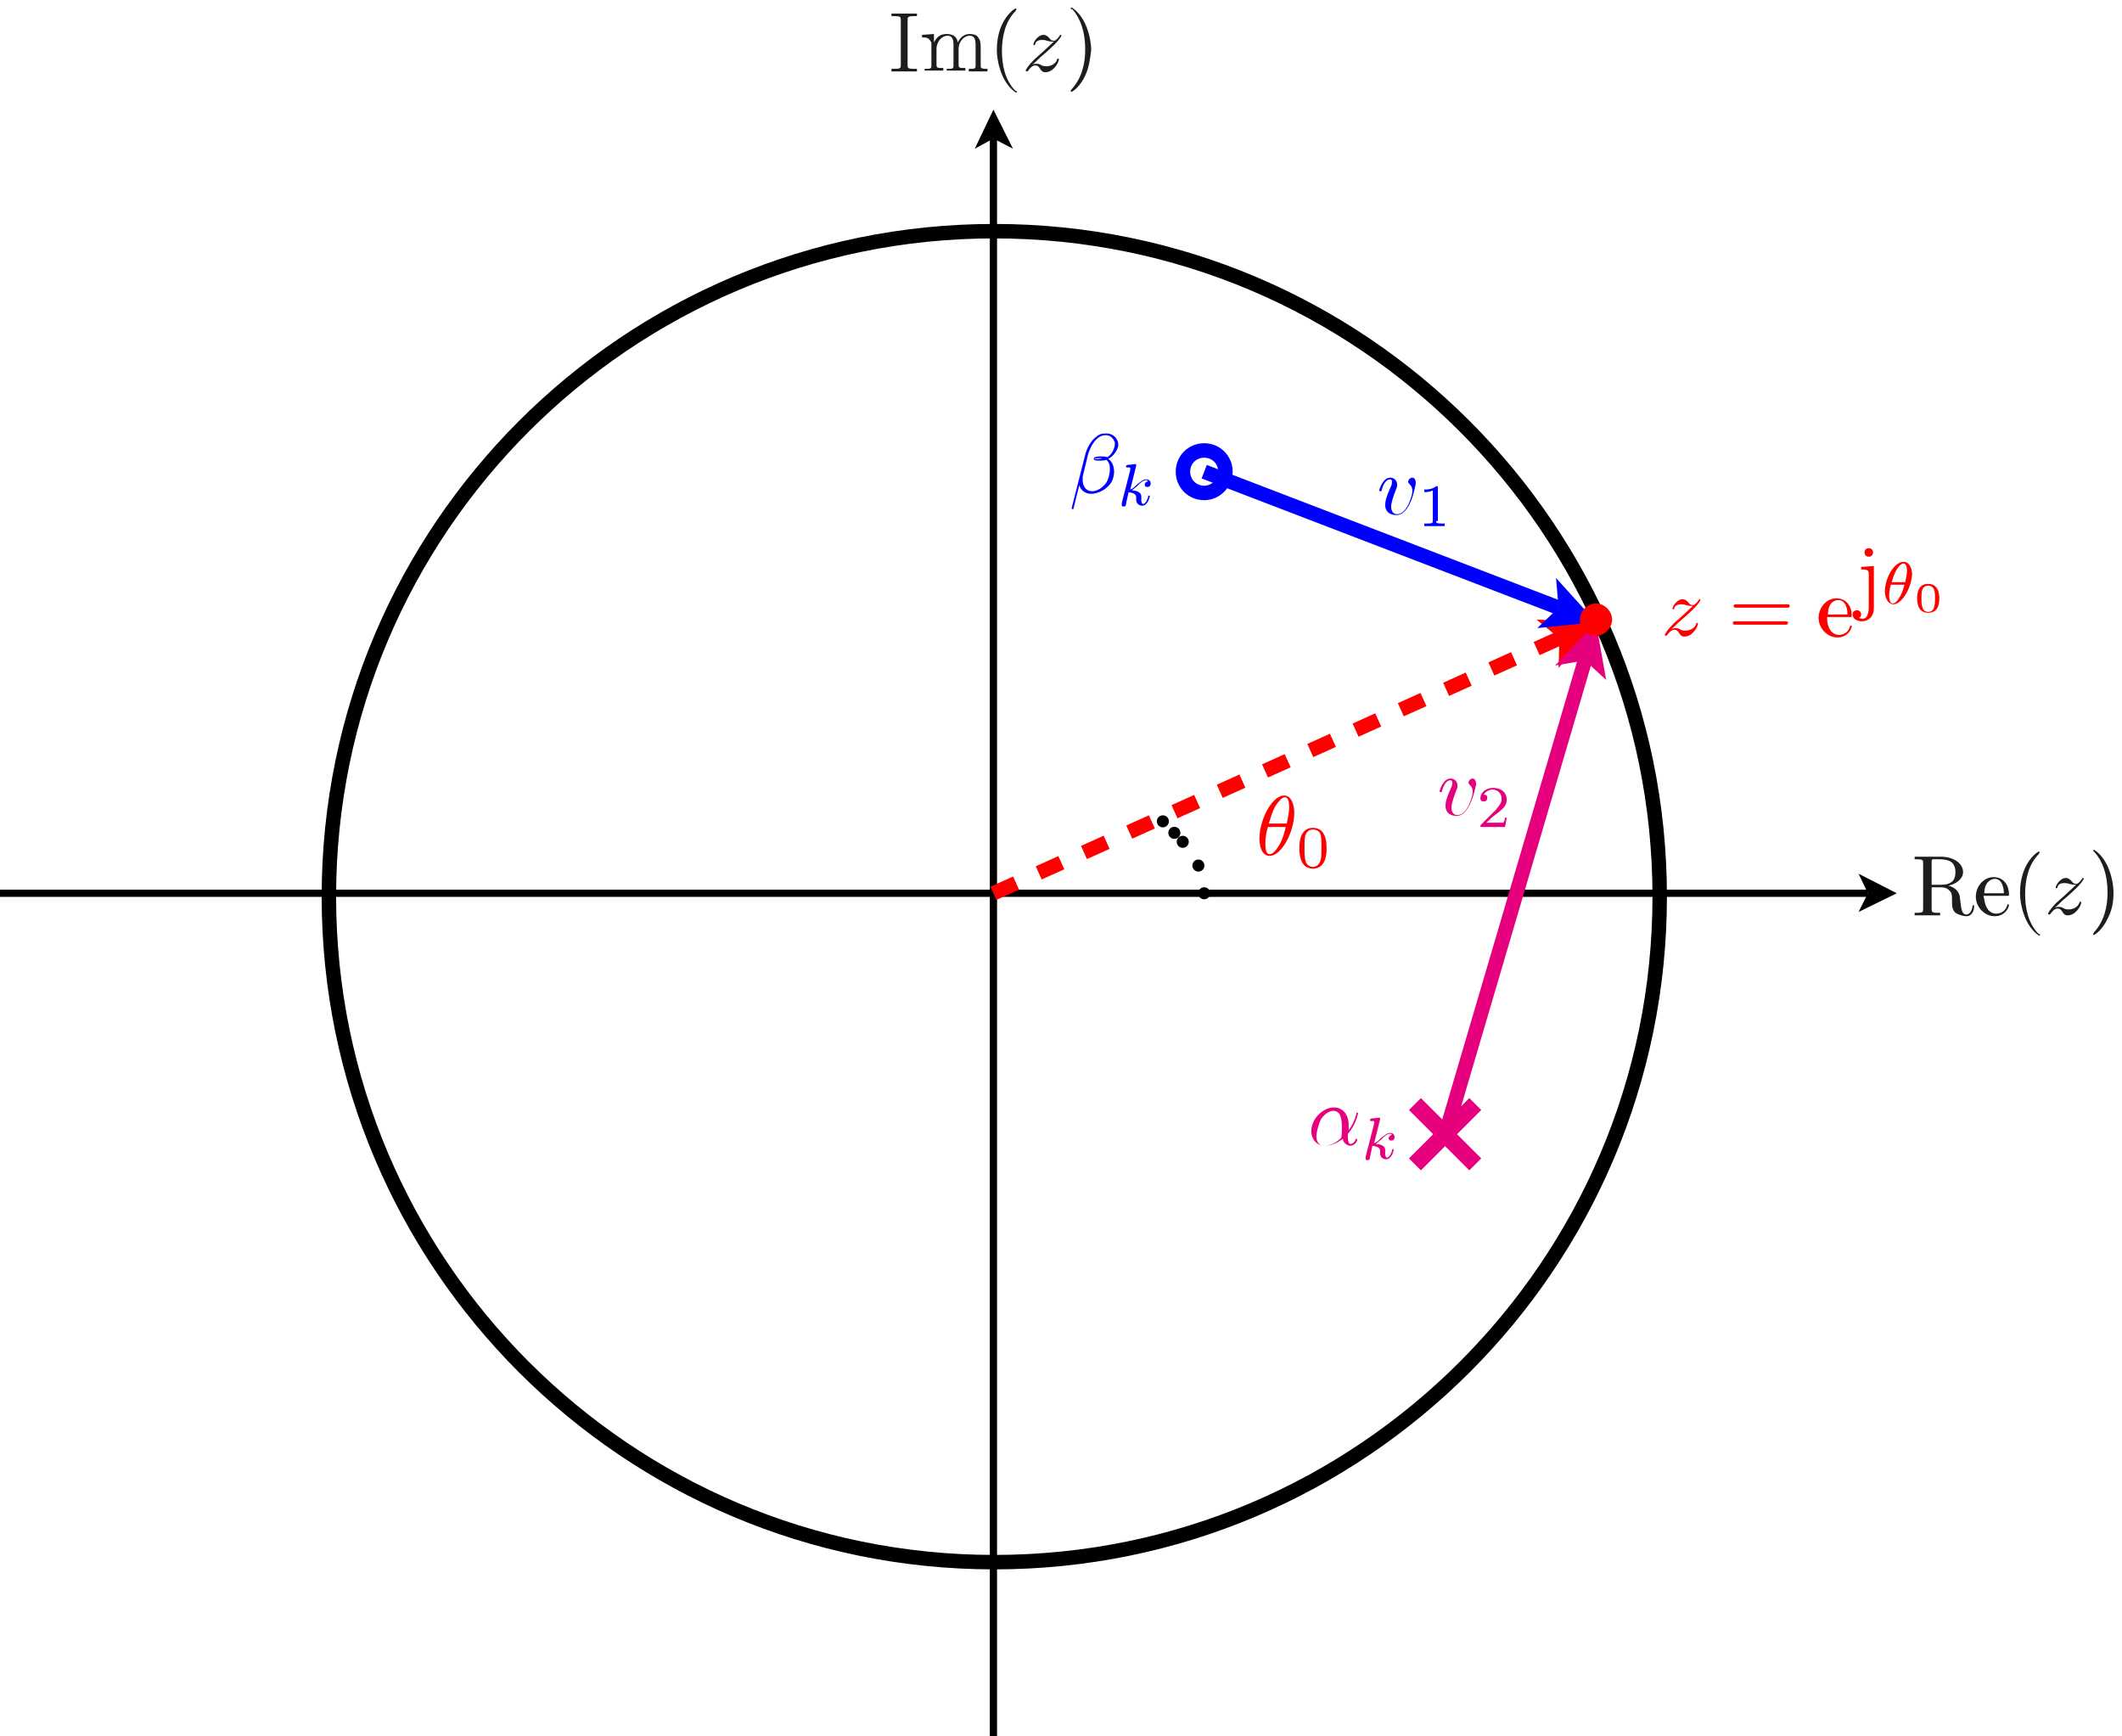 <?xml version="1.0" encoding="utf-8"?>
<!-- Generator: Adobe Illustrator 22.1.0, SVG Export Plug-In . SVG Version: 6.00 Build 0)  -->
<svg version="1.1" id="Layer_1" xmlns="http://www.w3.org/2000/svg" xmlns:xlink="http://www.w3.org/1999/xlink" x="0px" y="0px"
	 viewBox="0 0 249.7 204.3" style="enable-background:new 0 0 249.7 204.3;" xml:space="preserve">
<style type="text/css">
	.st0{fill:#0000FF;}
	.st1{fill:#E6007E;}
	.st2{fill:none;stroke:#000000;stroke-width:1.701;stroke-miterlimit:10;}
	.st3{fill:none;stroke:#000000;stroke-width:0.85;stroke-miterlimit:10;}
	.st4{fill:#FF0000;}
	.st5{fill:none;stroke:#FF0000;stroke-width:1.701;stroke-miterlimit:10;stroke-dasharray:2.921,2.921;}
	.st6{fill:none;stroke:#0000FF;stroke-width:1.701;stroke-miterlimit:10;}
	.st7{fill:none;stroke:#E6007E;stroke-width:1.701;stroke-miterlimit:10;}
	.st8{fill:none;stroke:#E6007E;stroke-width:1.984;stroke-miterlimit:10;}
	.st9{fill:none;stroke:#000000;stroke-width:1.417;stroke-linecap:round;stroke-miterlimit:10;stroke-dasharray:0,3.358;}
	.st10{fill:#1D1D1B;}
</style>
<g>
	<g>
		<path class="st0" d="M130.4,54c0.4,0.2,0.7,0.8,0.7,1.5c0,0.7-0.3,1.4-0.8,1.8c-0.4,0.4-1.2,0.8-1.9,0.8c-0.7,0-1.2-0.4-1.4-1
			l-0.7,2.8c0,0,0,0-0.1,0c-0.1,0-0.1-0.1-0.1-0.1l1.6-6.3c0.2-0.8,0.7-1.7,1.3-2.1c0.3-0.3,0.6-0.4,1.2-0.4c0.8,0,1.4,0.6,1.4,1.4
			C131.5,53,131,53.7,130.4,54z M130.1,51.2c-1.2,0-1.9,1.6-2.1,2.4l-0.6,2.5c0,0.2,0,0.3,0,0.4c0,0.7,0.4,1.3,1.1,1.3
			c0.6,0,1.2-0.4,1.6-0.9c0.3-0.4,0.5-1.1,0.5-1.7c0-0.5-0.1-0.8-0.4-1.1c-0.3,0.1-0.4,0.1-0.8,0.1c-0.2,0-0.7,0-0.7-0.2
			c0-0.3,0.6-0.3,0.8-0.3c0.3,0,0.5,0,0.8,0.1c0.5-0.3,0.9-1,0.9-1.7C131,51.5,130.6,51.2,130.1,51.2z M129.3,53.9
			c-0.1,0-0.5,0-0.5,0.1c0.1,0,0.3,0,0.4,0c0.2,0,0.3,0,0.5-0.1C129.6,53.9,129.5,53.9,129.3,53.9z"/>
	</g>
	<g>
		<path class="st0" d="M133,57.6c0.3-0.1,0.5-0.3,0.8-0.6c0.4-0.3,0.7-0.6,1.1-0.6c0.4,0,0.5,0.3,0.5,0.5c0,0.3-0.2,0.4-0.4,0.4
			c-0.2,0-0.3-0.1-0.3-0.3c0-0.1,0.1-0.3,0.4-0.4c-0.1-0.1-0.1-0.1-0.2-0.1c-0.4,0-0.7,0.3-1.1,0.7c-0.1,0.1-0.4,0.3-0.6,0.5
			c0.3,0,1.1,0.1,1.1,0.7c0,0.1,0,0.2,0,0.2c0,0.2,0,0.2,0,0.3c0,0.2,0.1,0.4,0.2,0.4c0.3,0,0.5-0.5,0.6-0.8c0-0.1,0-0.2,0.1-0.2
			c0,0,0.1,0,0.1,0.1c0,0-0.2,1.1-0.9,1.1c-0.3,0-0.7-0.2-0.7-0.7c0-0.1,0-0.1,0-0.2c0-0.1,0-0.1,0-0.1c0-0.4-0.4-0.5-0.9-0.6
			c0,0.1-0.3,1.3-0.3,1.4c0,0.2-0.1,0.3-0.3,0.3c-0.2,0-0.2-0.1-0.2-0.2c0,0,0,0,0-0.2l1-3.9c0-0.1,0-0.1,0-0.2c0-0.1,0-0.1-0.3-0.1
			c-0.1,0-0.2,0-0.2-0.1c0-0.1,0.1-0.2,0.2-0.2c0.2,0,0.8-0.1,0.9-0.1c0.1,0,0.1,0.1,0.1,0.1c0,0,0,0.1,0,0.1L133,57.6z"/>
	</g>
	<g>
		<path class="st1" d="M158.6,133.1c0.5-0.6,0.8-1.3,1-2c0-0.2,0-0.2,0.1-0.2c0.1,0,0.1,0.1,0.1,0.1c0,0-0.2,1.2-1.1,2.3
			c-0.1,0.1-0.1,0.1-0.1,0.3c0,0.2,0,1,0.3,1c0,0,0.4,0,0.6-0.5c0-0.1,0.1-0.1,0.1-0.1c0.1,0,0.1,0,0.1,0.1c0,0.2-0.3,0.7-0.8,0.7
			c-0.4,0-0.8-0.3-0.9-0.8c-0.8,0.6-1.5,0.8-2.1,0.8c-1,0-1.6-0.8-1.6-1.7c0-1.4,1.3-2.8,2.7-2.8c0.7,0,1.7,0.5,1.7,2.1V133.1z
			 M157.9,132.8c0-0.8,0-2.1-1-2.1c-0.3,0-0.9,0.2-1.4,0.9c-0.3,0.5-0.6,1.6-0.6,2.1c0,0.6,0.3,1.1,0.9,1.1c0.4,0,1.2-0.1,2-0.9
			C157.9,133.7,157.9,133.1,157.9,132.8z"/>
	</g>
	<g>
		<path class="st1" d="M161.7,134.5c0.3-0.1,0.5-0.3,0.8-0.6c0.4-0.3,0.7-0.6,1.1-0.6c0.4,0,0.5,0.3,0.5,0.5c0,0.3-0.2,0.4-0.4,0.4
			c-0.2,0-0.3-0.1-0.3-0.3c0-0.1,0.1-0.3,0.4-0.4c-0.1-0.1-0.1-0.1-0.2-0.1c-0.4,0-0.7,0.3-1.1,0.7c-0.1,0.1-0.4,0.3-0.6,0.5
			c0.3,0,1.1,0.1,1.1,0.7c0,0.1,0,0.2,0,0.2c0,0.2,0,0.2,0,0.3c0,0.2,0.1,0.4,0.2,0.4c0.3,0,0.5-0.5,0.6-0.8c0-0.1,0-0.2,0.1-0.2
			c0,0,0.1,0,0.1,0.1c0,0-0.2,1.1-0.9,1.1c-0.3,0-0.7-0.2-0.7-0.7c0-0.1,0-0.1,0-0.2c0-0.1,0-0.1,0-0.1c0-0.4-0.4-0.5-0.9-0.6
			c0,0.1-0.3,1.3-0.3,1.4c0,0.2-0.1,0.3-0.3,0.3c-0.2,0-0.2-0.1-0.2-0.2c0,0,0,0,0-0.2l1-3.9c0-0.1,0-0.1,0-0.2c0-0.1,0-0.1-0.3-0.1
			c-0.1,0-0.2,0-0.2-0.1c0-0.1,0.1-0.2,0.2-0.2c0.2,0,0.8-0.1,0.9-0.1c0.1,0,0.1,0.1,0.1,0.1c0,0,0,0.1,0,0.1L161.7,134.5z"/>
	</g>
	<path class="st2" d="M195.3,105.5L195.3,105.5c0-43.2-35.1-78.3-78.3-78.3s-78.3,35.1-78.3,78.3c0,43.2,35.1,78.3,78.3,78.3
		S195.3,148.7,195.3,105.5L195.3,105.5z"/>
	<polyline points="218.7,107.3 223.2,105.1 218.7,102.8 219.8,105.1 	"/>
	<line class="st3" x1="0" y1="105.1" x2="219.8" y2="105.1"/>
	<polyline points="119.2,17.5 116.9,12.9 114.7,17.5 116.9,16.3 	"/>
	<line class="st3" x1="116.9" y1="204.3" x2="116.9" y2="16.3"/>
	<polyline class="st4" points="183.4,78.6 187.8,73.2 180.8,72.9 183.5,75.1 	"/>
	<line class="st5" x1="116.9" y1="105.1" x2="183.5" y2="75.1"/>
	<polyline class="st0" points="180.9,73.9 187.8,73.2 183.1,68 183.4,71.5 	"/>
	<line class="st6" x1="183.4" y1="71.5" x2="141.7" y2="55.5"/>
	<polyline class="st1" points="189,80 187.8,73.2 183,78.3 186.5,77.7 	"/>
	<line class="st7" x1="186.5" y1="77.7" x2="170.1" y2="133.4"/>
	<path class="st6" d="M144.2,55.5L144.2,55.5c0-1.4-1.1-2.5-2.5-2.5c-1.4,0-2.5,1.1-2.5,2.5s1.1,2.5,2.5,2.5
		C143.1,58,144.2,56.8,144.2,55.5L144.2,55.5z"/>
	<path class="st8" d="M166.5,129.9l7.1,7.1 M166.5,137l7.1-7.1"/>
	<path class="st9" d="M141.7,105.1c0-2.5-1-4.6-3.5-7.1l0,0c-2.5-2.5-2.5-2.5,0,0"/>
	<g>
		<path class="st4" d="M149.4,100.7c-0.9,0-1.2-1.1-1.2-2c0-2.3,1.5-5.1,2.9-5.1c1,0,1.2,1.4,1.2,2
			C152.3,97.9,150.8,100.7,149.4,100.7z M149.2,97.3c-0.3,1-0.3,1.6-0.3,2c0,0.9,0.2,1.2,0.5,1.2c0.4,0,0.8-0.5,1.2-1.2
			c0.4-0.7,0.6-1.6,0.7-2H149.2z M151.4,97c0.2-1,0.3-1.5,0.3-2c0-0.6-0.1-1.2-0.5-1.2c-0.4,0-0.8,0.6-1.1,1
			c-0.4,0.7-0.6,1.5-0.8,2.1H151.4z"/>
	</g>
	<g>
		<path class="st4" d="M154.5,102.2c-1.6,0-1.6-1.9-1.6-2.4c0-0.5,0-2.4,1.6-2.4c0.6,0,1,0.3,1.2,0.6c0.3,0.5,0.4,1,0.4,1.8
			C156.1,100.3,156.1,102.2,154.5,102.2z M155.4,101.2c0.1-0.4,0.1-1,0.1-1.5c0-0.6,0-1.1-0.1-1.5c-0.1-0.4-0.5-0.6-0.9-0.6
			c-0.3,0-0.7,0.1-0.9,0.7c-0.1,0.4-0.1,0.9-0.1,1.4c0,0.5,0,1.1,0.1,1.5c0.1,0.6,0.6,0.8,0.9,0.8
			C154.7,102,155.2,101.9,155.4,101.2z"/>
	</g>
	<g>
		<path class="st0" d="M164.3,60.6c-0.5,0-1.3-0.2-1.3-1.2c0-0.4,0.1-0.9,0.6-2c0.1-0.2,0.2-0.4,0.2-0.7c0-0.3-0.2-0.3-0.2-0.3
			c-0.3,0-0.7,0.2-1,1.2c0,0.2-0.1,0.2-0.2,0.2c0,0-0.1,0-0.1-0.1c0-0.1,0.4-1.5,1.3-1.5c0.5,0,0.8,0.4,0.8,0.8c0,0.2,0,0.3-0.1,0.5
			c-0.3,0.8-0.6,1.6-0.6,2.1c0,0.5,0.2,0.9,0.7,0.9c1.2,0,1.8-2.3,1.8-2.7c0-0.4-0.1-0.6-0.3-0.8c-0.1-0.1-0.2-0.2-0.2-0.3
			c0-0.2,0.2-0.5,0.5-0.5c0.2,0,0.4,0.2,0.4,0.7C166.5,57.3,166,60.6,164.3,60.6z"/>
	</g>
	<g>
		<path class="st0" d="M169,61.3c0,0.2,0,0.3,0.7,0.3h0.3v0.3c-0.2,0-1,0-1.2,0c-0.3,0-1.1,0-1.2,0v-0.3h0.3c0.7,0,0.7-0.1,0.7-0.3
			v-3.6c-0.4,0.2-0.8,0.2-1,0.2v-0.3c0.3,0,0.9,0,1.4-0.4c0.2,0,0.2,0,0.2,0.2V61.3z"/>
	</g>
	<g>
		<path class="st1" d="M171.4,96c-0.5,0-1.3-0.2-1.3-1.2c0-0.4,0.1-0.9,0.6-2c0.1-0.2,0.2-0.4,0.2-0.7c0-0.3-0.2-0.3-0.2-0.3
			c-0.3,0-0.7,0.2-1,1.2c0,0.2-0.1,0.2-0.2,0.2c0,0-0.1,0-0.1-0.1c0-0.1,0.4-1.5,1.3-1.5c0.5,0,0.8,0.4,0.8,0.8c0,0.2,0,0.3-0.1,0.5
			c-0.3,0.8-0.6,1.6-0.6,2.1c0,0.5,0.2,0.9,0.7,0.9c1.2,0,1.8-2.3,1.8-2.7c0-0.4-0.1-0.6-0.3-0.8c-0.1-0.1-0.2-0.2-0.2-0.3
			c0-0.2,0.2-0.5,0.5-0.5c0.2,0,0.4,0.2,0.4,0.7C173.6,92.7,173,96,171.4,96z"/>
	</g>
	<g>
		<path class="st1" d="M177.1,97.3h-2.9c0-0.2,0-0.2,0.1-0.3l1.7-1.7c0.2-0.3,0.7-0.7,0.7-1.3c0-0.6-0.4-1.1-1.1-1.1
			c-0.3,0-0.8,0.2-1,0.6c0.4,0,0.4,0.2,0.4,0.4c0,0.3-0.2,0.4-0.4,0.4c-0.1,0-0.4,0-0.4-0.4c0-0.6,0.6-1.2,1.5-1.2
			c0.9,0,1.6,0.5,1.6,1.4c0,0.7-0.5,1.1-1,1.5c-0.4,0.3-0.7,0.5-1.4,1.2h1.3c0.1,0,0.6,0,0.7,0c0.1-0.1,0.2-0.5,0.2-0.6h0.2
			L177.1,97.3z"/>
	</g>
	<g>
		<path class="st4" d="M187.8,74.8c-1.1,0-1.9-0.9-1.9-1.9c0-1,0.9-1.9,1.9-1.9c1,0,1.9,0.9,1.9,1.9
			C189.7,73.9,188.8,74.8,187.8,74.8z"/>
	</g>
	<g>
		<path class="st10" d="M230.6,105.4l0.1,0.8c0.1,0.9,0.2,1.4,0.7,1.4c0.2,0,0.6-0.2,0.7-0.9c0-0.1,0-0.2,0.1-0.2
			c0.1,0,0.1,0.1,0.1,0.2c0,0.3-0.2,1.1-0.9,1.1c-0.3,0-0.8-0.1-1.3-0.4c-0.4-0.4-0.4-0.8-0.4-1.4c0-0.7,0-1-0.4-1.3
			c-0.3-0.3-0.8-0.3-0.9-0.3h-1.1v2.5c0,0.4,0,0.5,0.8,0.5h0.2v0.3c-0.4,0-1.1,0-1.5,0s-1.1,0-1.5,0v-0.3h0.2c0.8,0,0.8-0.1,0.8-0.5
			v-5.3c0-0.4,0-0.5-0.8-0.5h-0.2v-0.3h3.1c1.5,0,2.6,0.8,2.6,1.8c0,0.8-0.8,1.4-1.7,1.6C229.9,104.4,230.4,104.7,230.6,105.4z
			 M228.4,104.1c1.5,0,1.7-0.8,1.7-1.5c0-1.4-1.1-1.5-2-1.5c-0.2,0-0.5,0-0.6,0c-0.2,0-0.2,0.1-0.2,0.4v2.6H228.4z"/>
		<path class="st10" d="M233.8,106.8c0.2,0.4,0.6,0.7,1.1,0.7c0.1,0,1,0,1.3-1c0-0.1,0-0.1,0.1-0.1c0,0,0.1,0,0.1,0.1
			c0,0.2-0.4,1.3-1.7,1.3c-1.1,0-2.2-1-2.2-2.3c0-1.2,0.9-2.3,2.1-2.3c1.2,0,1.8,1,1.8,2c0,0.2,0,0.2-0.2,0.2h-2.8
			C233.5,105.7,233.5,106.3,233.8,106.8z M235.8,105.1c0-0.4-0.1-1.7-1.1-1.7c-0.3,0-1.2,0.3-1.2,1.7H235.8z"/>
	</g>
	<g>
		<path class="st10" d="M240,110.1c-0.1,0-1-0.6-1.6-1.9c-0.5-1.1-0.7-2.3-0.7-3.1c0-0.8,0.1-1.9,0.6-3c0.6-1.3,1.5-1.9,1.6-1.9
			c0.1,0,0.1,0,0.1,0.1c0,0,0,0-0.1,0.2c-1.2,1.2-1.6,3-1.6,4.7c0,1.5,0.3,3.4,1.6,4.7C240.1,109.9,240.1,110,240,110.1
			C240.1,110.1,240.1,110.1,240,110.1z"/>
	</g>
	<g>
		<path class="st10" d="M242.2,106.7c0.2,0,0.4,0,0.7,0.2c0.2,0.1,0.4,0.1,0.6,0.1c0.3,0,1-0.2,1.2-0.8c0-0.1,0-0.1,0.1-0.1
			c0.1,0,0.1,0,0.1,0.1c0,0.3-0.6,1.5-1.6,1.5c-0.3,0-0.5-0.2-0.6-0.4c-0.2-0.3-0.3-0.4-0.6-0.4c-0.3,0-0.6,0.3-0.8,0.6
			c-0.1,0.1-0.1,0.1-0.2,0.1c0,0-0.1,0-0.1-0.1c0-0.1,0.3-0.6,1-1.3l0.9-0.8c0.2-0.2,1-0.9,1.4-1.3c-0.3,0-0.4,0-0.8-0.1
			c-0.2-0.1-0.4-0.1-0.6-0.1c-0.1,0-0.7,0-0.8,0.5c0,0.1,0,0.1-0.1,0.1s-0.1-0.1-0.1-0.1c0-0.2,0.5-1.1,1.2-1.1
			c0.3,0,0.5,0.2,0.7,0.4c0.1,0.2,0.3,0.3,0.5,0.3s0.4-0.2,0.7-0.6c0-0.1,0.1-0.1,0.1-0.1c0,0,0.1,0,0.1,0.1c0,0-0.2,0.5-1.2,1.4
			c-0.4,0.4-1,0.9-1,0.9c-0.4,0.3-0.6,0.6-1.2,1.1C242,106.7,242.2,106.7,242.2,106.7z"/>
	</g>
	<g>
		<path class="st10" d="M248,108.1c-0.6,1.3-1.5,1.9-1.6,1.9c-0.1,0-0.1,0-0.1-0.1c0,0,0,0,0.1-0.2c1.2-1.3,1.6-3,1.6-4.7
			c0-2.1-0.6-3.7-1.5-4.7c-0.2-0.2-0.2-0.2-0.2-0.2c0-0.1,0-0.1,0.1-0.1c0.1,0,1,0.6,1.6,1.9c0.5,1.1,0.7,2.3,0.7,3.1
			C248.7,105.9,248.6,107,248,108.1z"/>
	</g>
	<g>
		<path class="st10" d="M106.8,7.6c0,0.4,0,0.5,0.8,0.5h0.3v0.3c-0.3,0-1.1,0-1.5,0c-0.4,0-1.2,0-1.5,0V8.1h0.3
			c0.8,0,0.8-0.1,0.8-0.5V2.4c0-0.4,0-0.5-0.8-0.5h-0.3V1.6c0.3,0,1.1,0,1.5,0c0.4,0,1.2,0,1.5,0v0.3h-0.3c-0.8,0-0.8,0.1-0.8,0.5
			V7.6z"/>
		<path class="st10" d="M108.5,4.4V4.1l1.4-0.1v1c0.3-0.6,0.7-1,1.5-1c0.4,0,1.2,0.1,1.3,1c0.2-0.4,0.6-1,1.4-1c0.6,0,0.9,0.2,1,0.4
			c0.3,0.4,0.3,0.7,0.3,1.5v1.9c0,0.3,0.3,0.3,0.8,0.3v0.3c-0.3,0-0.9,0-1.1,0c-0.3,0-0.8,0-1.1,0V8.1c0.7,0,0.8,0,0.8-0.4V5.3
			c0-0.6-0.1-1.1-0.7-1.1c-0.6,0-1.3,0.6-1.3,1.6v1.8c0,0.4,0.1,0.4,0.8,0.4v0.3c-0.3,0-0.9,0-1.1,0c-0.3,0-0.8,0-1.1,0V8.1
			c0.7,0,0.8,0,0.8-0.4V5.3c0-0.6-0.1-1.1-0.7-1.1c-0.6,0-1.3,0.6-1.3,1.6v1.8c0,0.4,0.1,0.4,0.8,0.4v0.3c-0.3,0-0.9,0-1.1,0
			c-0.3,0-0.8,0-1.1,0V8.1c0.7,0,0.8,0,0.8-0.4V5C109.3,4.5,109.2,4.4,108.5,4.4z"/>
	</g>
	<g>
		<path class="st10" d="M119.6,10.9c-0.1,0-1-0.6-1.6-1.9c-0.5-1.1-0.7-2.3-0.7-3.1c0-0.8,0.1-1.9,0.6-3c0.6-1.3,1.5-1.9,1.6-1.9
			c0.1,0,0.1,0,0.1,0.1c0,0,0,0-0.1,0.2c-1.2,1.2-1.6,3-1.6,4.7c0,1.5,0.3,3.4,1.6,4.7C119.7,10.7,119.7,10.7,119.6,10.9
			C119.7,10.8,119.7,10.9,119.6,10.9z"/>
	</g>
	<g>
		<path class="st10" d="M121.9,7.5c0.2,0,0.4,0,0.7,0.2c0.2,0.1,0.4,0.1,0.6,0.1c0.3,0,1-0.2,1.2-0.8c0-0.1,0-0.1,0.1-0.1
			c0.1,0,0.1,0,0.1,0.1c0,0.3-0.6,1.5-1.6,1.5c-0.3,0-0.5-0.2-0.6-0.4c-0.2-0.3-0.3-0.4-0.6-0.4c-0.3,0-0.6,0.3-0.8,0.6
			c-0.1,0.1-0.1,0.1-0.2,0.1c0,0-0.1,0-0.1-0.1c0-0.1,0.3-0.6,1-1.3l0.9-0.8c0.2-0.2,1-0.9,1.4-1.3c-0.3,0-0.4,0-0.8-0.1
			c-0.2-0.1-0.4-0.1-0.6-0.1c-0.1,0-0.7,0-0.8,0.5c0,0.1,0,0.1-0.1,0.1c-0.1,0-0.1-0.1-0.1-0.1c0-0.2,0.5-1.1,1.2-1.1
			c0.3,0,0.5,0.2,0.7,0.4c0.1,0.2,0.3,0.3,0.5,0.3c0.2,0,0.4-0.2,0.7-0.6c0-0.1,0.1-0.1,0.1-0.1c0,0,0.1,0,0.1,0.1
			c0,0-0.2,0.5-1.2,1.4c-0.4,0.4-1,0.9-1,0.9c-0.4,0.3-0.6,0.6-1.2,1.1C121.7,7.5,121.9,7.5,121.9,7.5z"/>
	</g>
	<g>
		<path class="st10" d="M127.7,8.9c-0.6,1.3-1.5,1.9-1.6,1.9c-0.1,0-0.1,0-0.1-0.1c0,0,0-0.1,0.1-0.2c1.2-1.3,1.6-3,1.6-4.7
			c0-2.1-0.6-3.7-1.5-4.7C126,1.1,126,1,126,1c0-0.1,0-0.1,0.1-0.1c0.1,0,1,0.6,1.6,1.9c0.5,1.1,0.7,2.3,0.7,3.1
			C128.3,6.7,128.2,7.8,127.7,8.9z"/>
	</g>
	<g>
		<path class="st4" d="M197.1,73.9c0.2,0,0.4,0,0.7,0.2c0.2,0.1,0.4,0.1,0.6,0.1c0.3,0,1-0.2,1.2-0.8c0-0.1,0-0.1,0.1-0.1
			c0.1,0,0.1,0,0.1,0.1c0,0.3-0.6,1.5-1.6,1.5c-0.3,0-0.5-0.2-0.6-0.4c-0.2-0.3-0.3-0.4-0.6-0.4c-0.3,0-0.6,0.3-0.8,0.6
			c-0.1,0.1-0.1,0.1-0.2,0.1c0,0-0.1,0-0.1-0.1c0-0.1,0.3-0.6,1-1.3l0.9-0.8c0.2-0.2,1-0.9,1.4-1.3c-0.3,0-0.4,0-0.8-0.1
			c-0.2-0.1-0.4-0.1-0.6-0.1c-0.1,0-0.7,0-0.8,0.5c0,0.1,0,0.1-0.1,0.1s-0.1-0.1-0.1-0.1c0-0.2,0.5-1.1,1.2-1.1
			c0.3,0,0.5,0.2,0.7,0.4c0.1,0.2,0.3,0.3,0.5,0.3s0.4-0.2,0.7-0.6c0-0.1,0.1-0.1,0.1-0.1c0,0,0.1,0,0.1,0.1c0,0-0.2,0.5-1.2,1.4
			c-0.4,0.4-1,0.9-1,0.9c-0.4,0.3-0.6,0.6-1.2,1.1C197,73.9,197.1,73.9,197.1,73.9z"/>
	</g>
	<g>
		<path class="st4" d="M204.3,71.5c-0.1,0-0.3,0-0.3-0.2s0.2-0.2,0.3-0.2h6c0.1,0,0.3,0,0.3,0.2s-0.2,0.2-0.3,0.2H204.3z
			 M204.2,73.5c-0.1,0-0.3,0-0.3-0.2s0.2-0.2,0.3-0.2h5.9c0.1,0,0.3,0,0.3,0.2s-0.2,0.2-0.3,0.2H204.2z"/>
		<path class="st4" d="M215.3,74c0.2,0.4,0.6,0.7,1.1,0.7c0.1,0,1,0,1.3-1c0-0.1,0-0.1,0.1-0.1c0,0,0.1,0,0.1,0.1
			c0,0.2-0.4,1.3-1.7,1.3c-1.1,0-2.2-1-2.2-2.3c0-1.2,0.9-2.3,2.1-2.3c1.2,0,1.8,1,1.8,2c0,0.2,0,0.2-0.2,0.2H215
			C215,72.9,215,73.5,215.3,74z M217.4,72.3c0-0.4-0.1-1.7-1.1-1.7c-0.3,0-1.2,0.2-1.2,1.7H217.4z"/>
	</g>
	<g>
		<path class="st4" d="M220.5,71.6c0,0.9-0.6,1.5-1.4,1.5c-0.6,0-1.1-0.3-1.1-0.8c0-0.3,0.2-0.5,0.5-0.5c0.3,0,0.5,0.2,0.5,0.5
			c0,0.3-0.2,0.4-0.3,0.4c0.3,0.1,0.5,0.1,0.5,0.1c0.6,0,0.7-0.9,0.7-1.3v-3.9c0-0.5-0.1-0.6-0.9-0.6v-0.3l1.5-0.1V71.6z
			 M219.9,65.5c-0.3,0-0.5-0.2-0.5-0.5s0.2-0.5,0.5-0.5s0.5,0.2,0.5,0.5S220.2,65.5,219.9,65.5z"/>
	</g>
	<g>
		<path class="st4" d="M222.8,71.1c-0.6,0-1-0.7-1-1.5c0-1.6,1.1-3.5,2.2-3.5c0.7,0,1,0.8,1,1.5C224.9,69.2,223.8,71.1,222.8,71.1z
			 M222.5,68.8c-0.1,0.3-0.2,0.8-0.2,1.3c0,0.4,0.1,0.9,0.4,0.9c0.3,0,0.6-0.3,0.8-0.7c0.2-0.3,0.4-0.7,0.6-1.5H222.5z M224.2,68.5
			c0.1-0.6,0.2-1,0.2-1.3c0-0.1,0-0.9-0.4-0.9c-0.4,0-1,0.7-1.4,2.2H224.2z"/>
	</g>
	<g>
		<path class="st4" d="M226.9,72.1c-1.3,0-1.3-1.3-1.3-1.7c0-0.4,0-1.7,1.3-1.7c1.3,0,1.3,1.4,1.3,1.7
			C228.2,70.8,228.2,72.1,226.9,72.1z M227.6,71.4c0.1-0.3,0.1-0.7,0.1-1c0-0.3,0-0.7-0.1-1c-0.1-0.3-0.4-0.5-0.7-0.5
			c-0.2,0-0.6,0.1-0.7,0.5c-0.1,0.3-0.1,0.6-0.1,1c0,0.4,0,0.8,0.1,1c0.1,0.5,0.5,0.6,0.7,0.6C227.1,72,227.5,71.9,227.6,71.4z"/>
	</g>
</g>
</svg>
